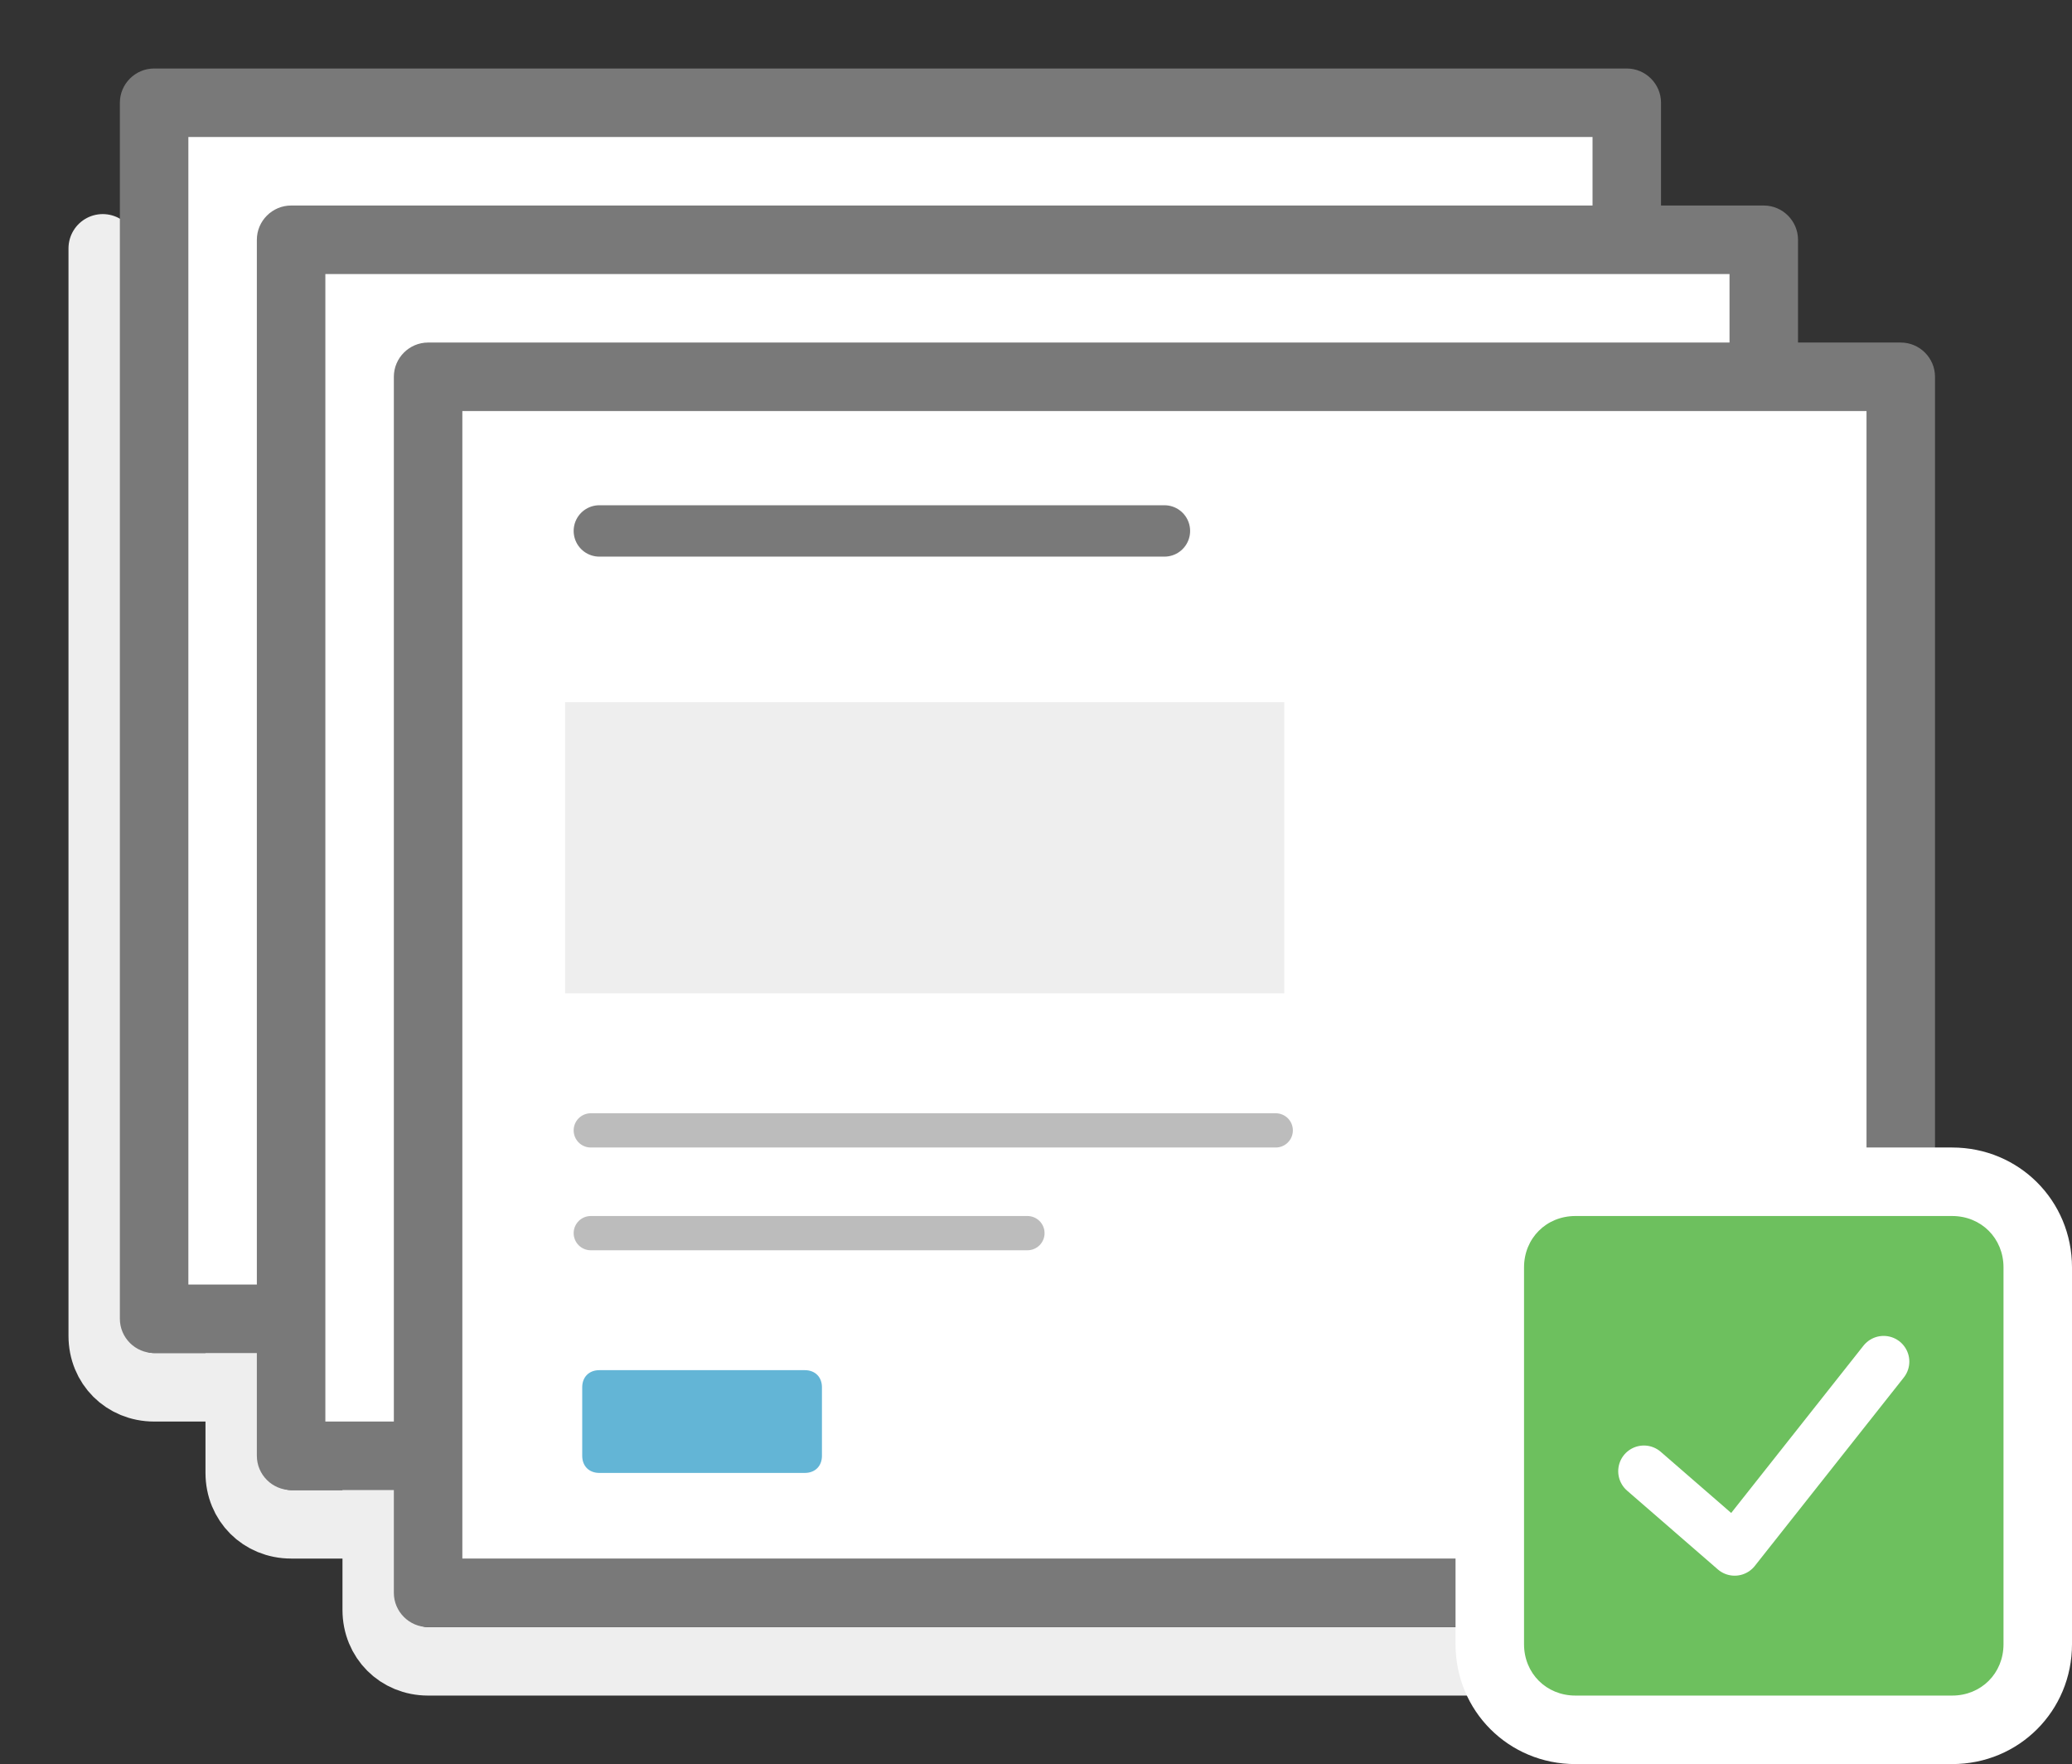 <?xml version="1.0" encoding="utf-8"?>
<!-- Generator: Adobe Illustrator 19.2.1, SVG Export Plug-In . SVG Version: 6.00 Build 0)  -->
<svg version="1.1" xmlns="http://www.w3.org/2000/svg" xmlns:xlink="http://www.w3.org/1999/xlink" x="0px" y="0px"
	 viewBox="0 0 121 103" style="enable-background:new 0 0 121 103;" xml:space="preserve">
<rect x="0" y="0" width="121" height="103" fill="#333333" stroke="none"/>
<style type="text/css">
	.st0{fill:none;stroke:#EEEEEE;stroke-width:4;stroke-linecap:round;stroke-miterlimit:10;}
	.st1{fill:#FFFFFF;}
	.st2{fill:#464646;}
	.st3{fill:#6DC05E;}
	.st4{fill:#63B5D6;}
	.st5{fill:none;stroke:#FFFFFF;stroke-width:3;stroke-linecap:round;stroke-linejoin:round;stroke-miterlimit:10;}
	.st6{fill:none;stroke:#797979;stroke-width:3;stroke-linecap:round;stroke-miterlimit:10;}
	.st7{fill:none;stroke:#BCBCBC;stroke-width:2;stroke-linecap:round;stroke-miterlimit:10;}
	.st8{fill:#EEEEEE;}
	.st9{fill:#FCB725;}
	.st10{opacity:0.35;fill:none;stroke:#EEEEEE;stroke-width:4;stroke-linecap:round;stroke-miterlimit:10;}
	.st11{fill:#BCBCBC;}
	.st12{fill:none;stroke:#FFFFFF;stroke-width:2;stroke-miterlimit:10;}
	.st13{fill:none;stroke:#FFFFFF;stroke-linecap:round;stroke-miterlimit:10;}
	.st14{fill:#B4DBEB;}
	.st15{fill:none;stroke:#BCBCBC;stroke-width:3;stroke-linecap:round;stroke-miterlimit:10;}
	.st16{fill:none;stroke:#EEEEEE;stroke-width:2;stroke-linecap:round;stroke-miterlimit:10;}
	.st17{opacity:0.35;fill:#BCBCBC;stroke:#797979;stroke-width:3;stroke-linecap:round;stroke-miterlimit:10;}
	.st18{opacity:0.35;fill:none;stroke:#BCBCBC;stroke-width:3;stroke-linecap:round;stroke-miterlimit:10;}
	.st19{fill:#FB6B6B;}
	.st20{fill:#797979;}
</style>
<g id="active">
</g>
<g id="draft">
</g>
<g id="archive">
</g>
<g id="empty">
</g>
<g id="case-active">
	<g>
		<path class="st0" d="M6,14.5V78c0,1.7,1.3,3,3,3h67.5"/>
		<path class="st0" d="M14,22.5V86c0,1.7,1.3,3,3,3h67.5"/>
		<path class="st0" d="M22,30.5V94c0,1.7,1.3,3,3,3h67.5"/>
		<g>
			<rect x="9" y="6" class="st1" width="86" height="71"/>
			<path class="st20" d="M93,8v67H11V8H93 M95,4H9C7.9,4,7,4.9,7,6v71c0,1.1,0.9,2,2,2h86c1.1,0,2-0.9,2-2V6C97,4.9,96.1,4,95,4
				L95,4z"/>
		</g>
		<g>
			<rect x="17" y="14" class="st1" width="86" height="71"/>
			<path class="st20" d="M101,16v67H19V16H101 M103,12H17c-1.1,0-2,0.9-2,2v71c0,1.1,0.9,2,2,2h86c1.1,0,2-0.9,2-2V14
				C105,12.9,104.1,12,103,12L103,12z"/>
		</g>
		<line class="st17" x1="34" y1="44.5" x2="51" y2="44.5"/>
		<line class="st18" x1="34" y1="53.5" x2="67" y2="53.5"/>
		<g>
			<rect x="25" y="22" class="st1" width="86" height="71"/>
			<path class="st20" d="M109,24v67H27V24H109 M111,20H25c-1.1,0-2,0.9-2,2v71c0,1.1,0.9,2,2,2h86c1.1,0,2-0.9,2-2V22
				C113,20.9,112.1,20,111,20L111,20z"/>
		</g>
		<path class="st4" d="M47,86H35c-0.6,0-1-0.4-1-1v-4c0-0.6,0.4-1,1-1h12c0.6,0,1,0.4,1,1v4C48,85.6,47.6,86,47,86z"/>
		<line class="st6" x1="35" y1="31" x2="68" y2="31"/>
		<line class="st7" x1="34.5" y1="66" x2="74.5" y2="66"/>
		<line class="st7" x1="34.5" y1="72" x2="60" y2="72"/>
		<rect x="33" y="41" class="st8" width="42" height="17"/>
		<g>
			<path class="st3" d="M92,101c-2.8,0-5-2.2-5-5V74c0-2.8,2.2-5,5-5h22c2.8,0,5,2.2,5,5v22c0,2.8-2.2,5-5,5H92z"/>
			<path class="st1" d="M114,71c1.7,0,3,1.3,3,3v22c0,1.7-1.3,3-3,3H92c-1.7,0-3-1.3-3-3V74c0-1.7,1.3-3,3-3H114 M114,67H92
				c-3.9,0-7,3.1-7,7v22c0,3.9,3.1,7,7,7h22c3.9,0,7-3.1,7-7V74C121,70.1,117.9,67,114,67L114,67z"/>
		</g>
		<polyline class="st5" points="96,85.9 101.3,90.5 110,79.5 		"/>
	</g>
</g>
<g id="case-draft">
</g>
</svg>
